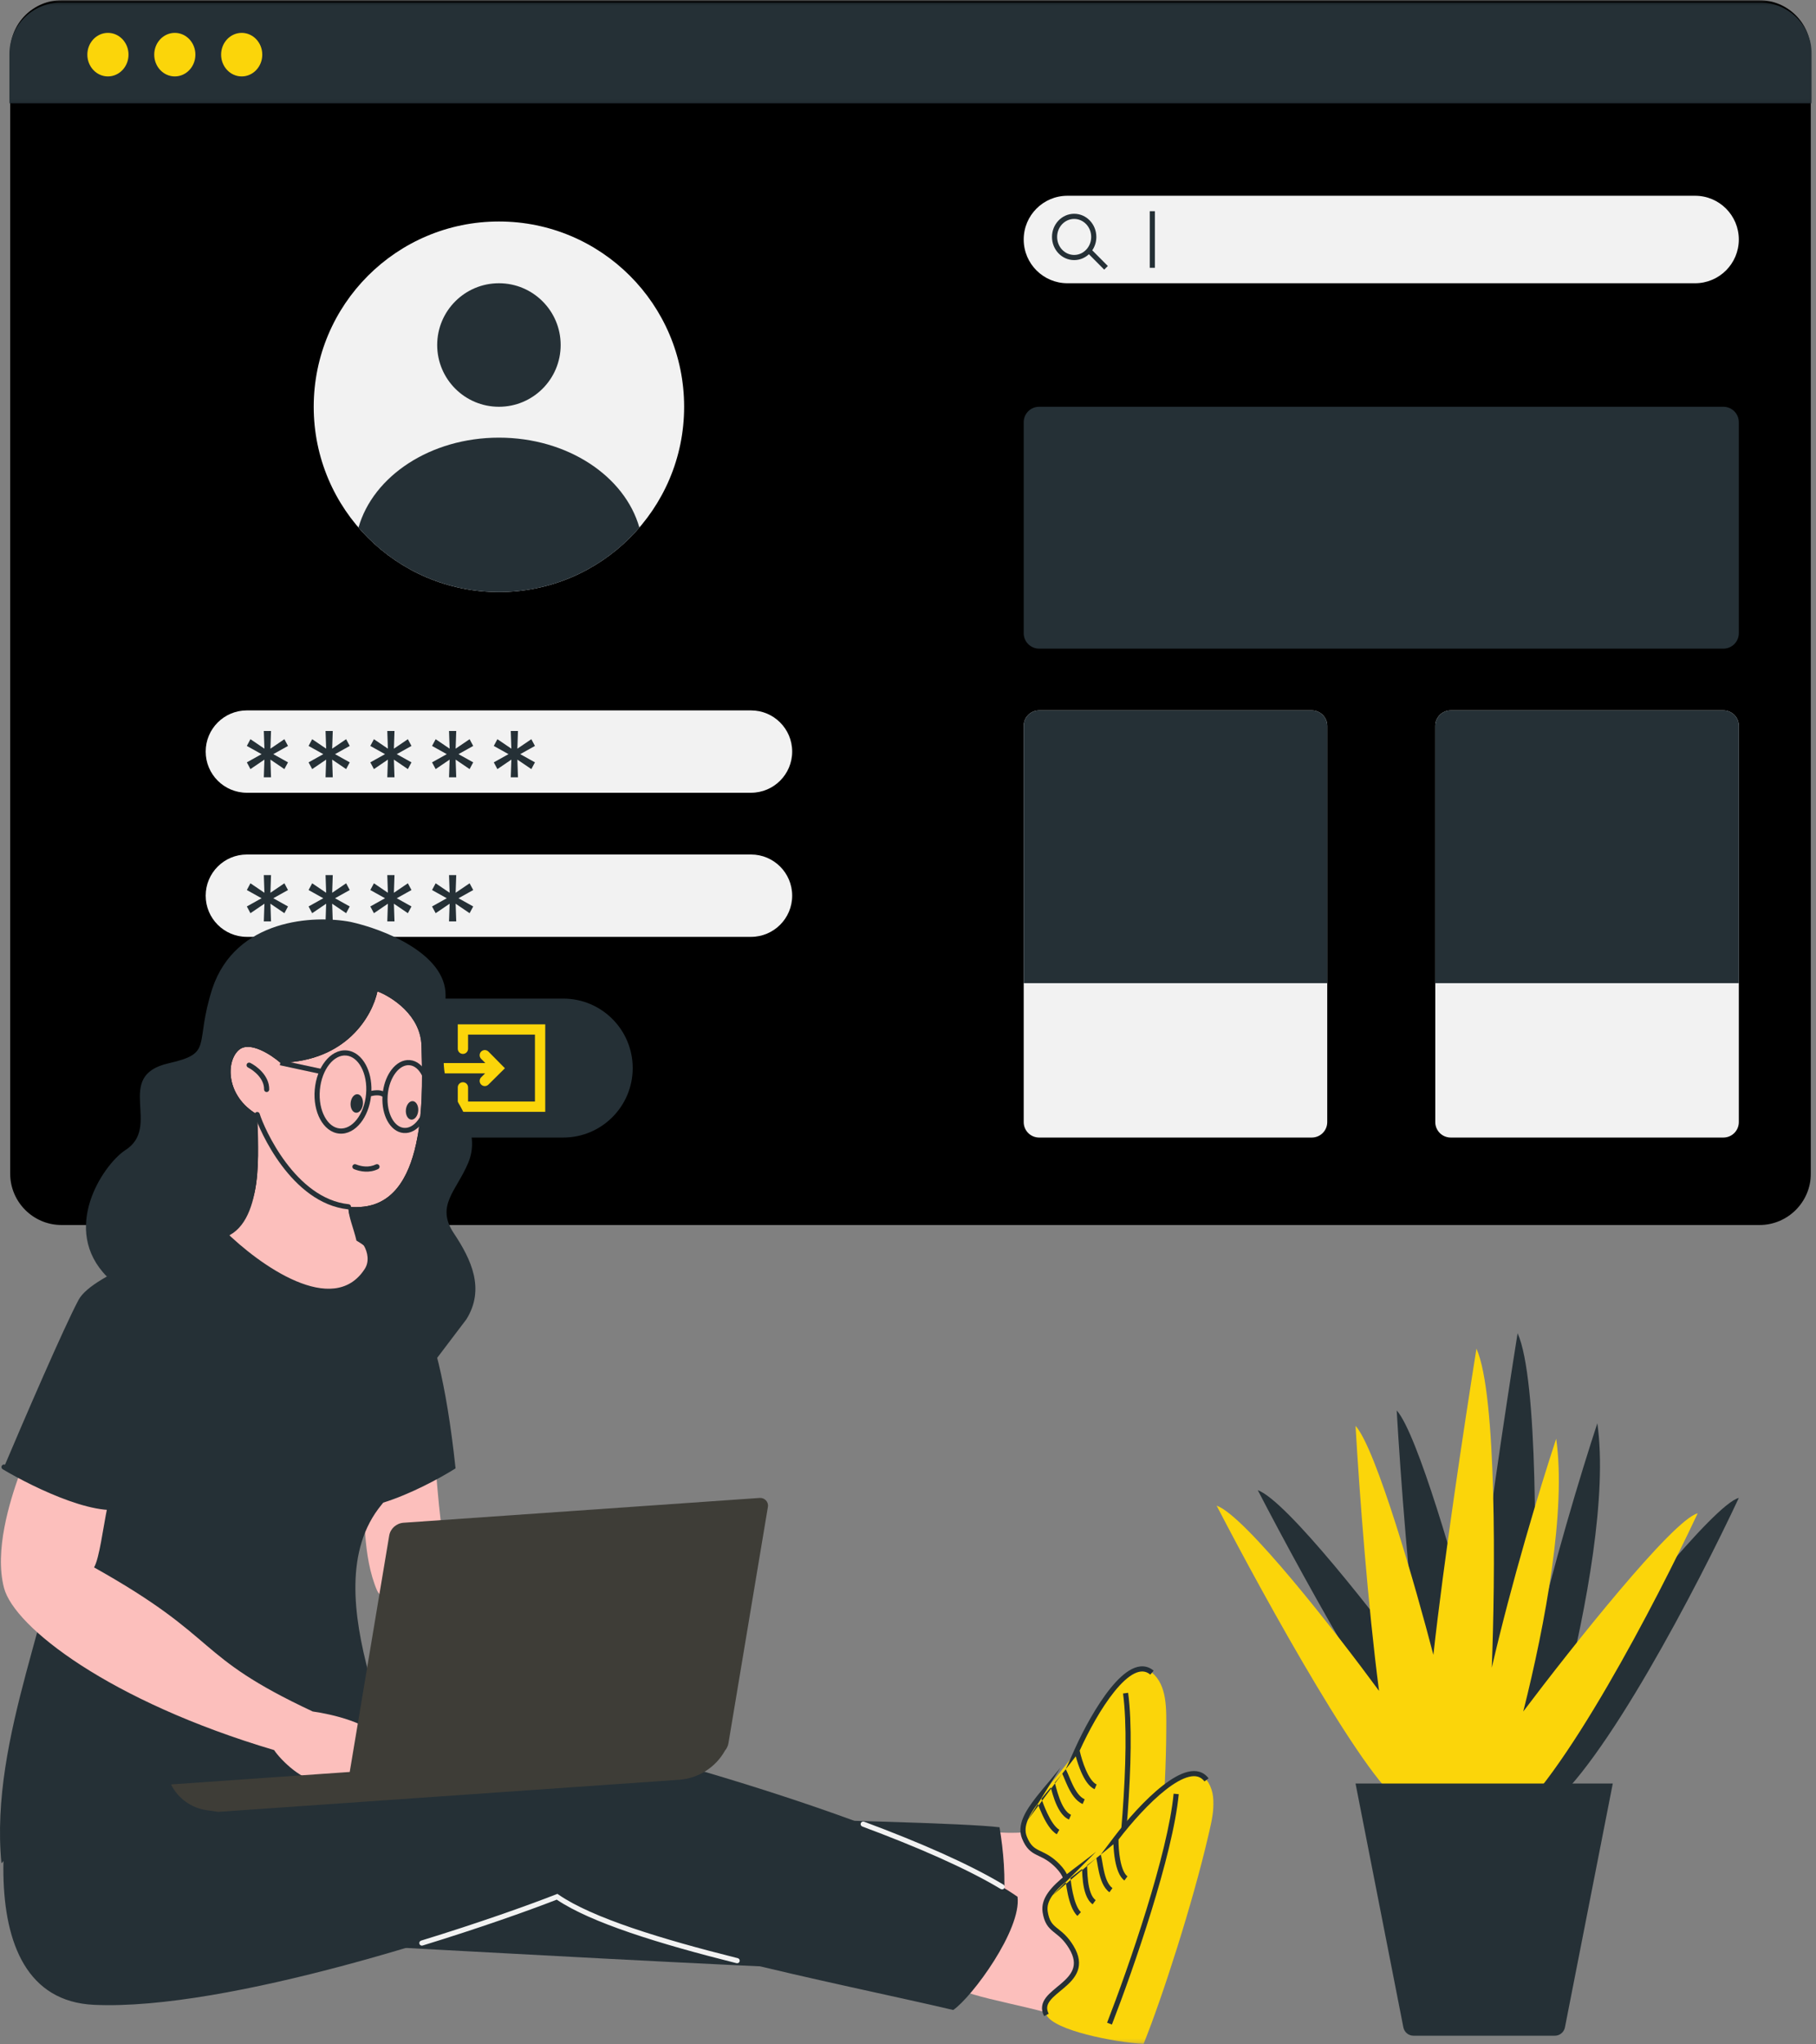 <svg width="471" height="530" viewBox="0 0 471 530" fill="none" xmlns="http://www.w3.org/2000/svg">
<rect x="0" y="0" width="471" height="530" fill="#808080" stroke="none"/>
<mask id="mask0_504_1159" style="mask-type:luminance" maskUnits="userSpaceOnUse" x="1" y="0" width="470" height="319">
<path d="M1.943 0H470.087V318.201H1.943V0Z" fill="white"/>
</mask>
<g mask="url(#mask0_504_1159)">
<path d="M2.641 13.398C2.641 6.027 8.615 0.053 15.983 0.053H456.321C463.688 0.053 469.662 6.027 469.662 13.398V304.287C469.662 311.654 463.688 317.628 456.321 317.628H15.983C8.615 317.628 2.641 311.654 2.641 304.287V13.398Z" fill="black"/>
</g>
<mask id="mask1_504_1159" style="mask-type:luminance" maskUnits="userSpaceOnUse" x="1" y="0" width="470" height="27">
<path d="M1.943 0.315H470.087V26.932H1.943V0.315Z" fill="white"/>
</mask>
<g mask="url(#mask1_504_1159)">
<path d="M2.439 14.007C2.439 6.637 8.413 0.662 15.784 0.662H456.558C463.925 0.662 469.899 6.637 469.899 14.007V26.84H2.439V14.007Z" fill="#253036"/>
</g>
<path d="M33.331 14.167C33.331 17.287 30.94 19.814 27.993 19.814C25.046 19.814 22.655 17.287 22.655 14.167C22.655 11.051 25.046 8.523 27.993 8.523C30.94 8.523 33.331 11.051 33.331 14.167Z" fill="#FBD50A"/>
<path d="M50.677 14.167C50.677 17.287 48.289 19.814 45.339 19.814C42.392 19.814 40.001 17.287 40.001 14.167C40.001 11.051 42.392 8.523 45.339 8.523C48.289 8.523 50.677 11.051 50.677 14.167Z" fill="#FBD50A"/>
<path d="M68.023 14.167C68.023 17.287 65.635 19.814 62.685 19.814C59.738 19.814 57.349 17.287 57.349 14.167C57.349 11.051 59.738 8.523 62.685 8.523C65.635 8.523 68.023 11.051 68.023 14.167Z" fill="#FBD50A"/>
<path d="M177.439 105.468C177.439 131.996 155.934 153.504 129.403 153.504C102.875 153.504 81.367 131.996 81.367 105.468C81.367 78.937 102.875 57.429 129.403 57.429C155.934 57.429 177.439 78.937 177.439 105.468Z" fill="#F2F2F2"/>
<path d="M53.345 194.868C53.345 188.974 58.125 184.194 64.022 184.194H194.788C200.682 184.194 205.462 188.974 205.462 194.868C205.462 200.764 200.682 205.544 194.788 205.544H64.022C58.125 205.544 53.345 200.764 53.345 194.868Z" fill="#F2F2F2"/>
<path d="M53.345 232.23C53.345 226.336 58.125 221.556 64.022 221.556H194.788C200.682 221.556 205.462 226.336 205.462 232.23C205.462 238.127 200.682 242.907 194.788 242.907H64.022C58.125 242.907 53.345 238.127 53.345 232.23Z" fill="#F2F2F2"/>
<path d="M93.375 276.93C93.375 266.981 101.443 258.918 111.389 258.918H146.084C156.032 258.918 164.098 266.981 164.098 276.93C164.098 286.881 156.032 294.944 146.084 294.944H111.389C101.443 294.944 93.375 286.881 93.375 276.93Z" fill="#253036"/>
<path fill-rule="evenodd" clip-rule="evenodd" d="M124.801 272.646C125.323 272.129 126.167 272.132 126.687 272.658L130.956 276.977L126.675 281.216C126.152 281.733 125.306 281.73 124.789 281.204C124.269 280.682 124.275 279.838 124.798 279.318L125.825 278.302H114.391C113.655 278.302 113.057 277.705 113.057 276.968C113.057 276.232 113.655 275.631 114.391 275.631H125.876L124.786 274.532C124.269 274.009 124.275 273.163 124.801 272.646Z" fill="#FBD50A"/>
<path fill-rule="evenodd" clip-rule="evenodd" d="M118.73 265.588H141.414V288.272H118.73V281.935C118.73 281.199 119.327 280.601 120.063 280.601C120.8 280.601 121.397 281.199 121.397 281.935V285.604H138.743V268.258H121.397V271.927C121.397 272.664 120.8 273.261 120.063 273.261C119.327 273.261 118.73 272.664 118.73 271.927V265.588Z" fill="#FBD50A"/>
<path d="M145.415 89.456C145.415 98.297 138.247 105.468 129.403 105.468C120.559 105.468 113.391 98.297 113.391 89.456C113.391 80.612 120.559 73.441 129.403 73.441C138.247 73.441 145.415 80.612 145.415 89.456Z" fill="#253036"/>
<path d="M129.403 113.474C111.642 113.474 96.77 123.435 92.98 136.785C101.788 147.022 114.838 153.504 129.403 153.504C143.968 153.504 157.019 147.022 165.83 136.785C162.036 123.435 147.168 113.474 129.403 113.474Z" fill="#253036"/>
<path d="M68.424 201.54L68.579 196.953L64.954 199.413L64.022 197.663L67.839 195.536L64.022 193.409L64.954 191.659L68.579 194.116L68.424 189.532H70.293L70.138 194.116L73.76 191.659L74.695 193.409L70.878 195.536L74.695 197.663L73.76 199.413L70.138 196.953L70.293 201.54H68.424Z" fill="#253036"/>
<path d="M68.424 238.902L68.579 234.315L64.954 236.775L64.022 235.025L67.839 232.898L64.022 230.771L64.954 229.019L68.579 231.478L68.424 226.892H70.293L70.138 231.478L73.76 229.019L74.695 230.771L70.878 232.898L74.695 235.025L73.76 236.775L70.138 234.315L70.293 238.902H68.424Z" fill="#253036"/>
<path d="M84.436 201.54L84.591 196.953L80.966 199.413L80.034 197.663L83.851 195.536L80.034 193.409L80.966 191.659L84.591 194.116L84.436 189.532H86.305L86.15 194.116L89.774 191.659L90.707 193.409L86.89 195.536L90.707 197.663L89.774 199.413L86.15 196.953L86.305 201.54H84.436Z" fill="#253036"/>
<path d="M84.436 238.902L84.591 234.315L80.966 236.775L80.034 235.025L83.851 232.898L80.034 230.771L80.966 229.019L84.591 231.478L84.436 226.892H86.305L86.15 231.478L89.774 229.019L90.707 230.771L86.89 232.898L90.707 235.025L89.774 236.775L86.15 234.315L86.305 238.902H84.436Z" fill="#253036"/>
<path d="M100.448 201.54L100.603 196.953L96.981 199.413L96.046 197.663L99.863 195.536L96.046 193.409L96.981 191.659L100.603 194.116L100.448 189.532H102.317L102.162 194.116L105.786 191.659L106.719 193.409L102.902 195.536L106.719 197.663L105.786 199.413L102.162 196.953L102.317 201.54H100.448Z" fill="#253036"/>
<path d="M100.448 238.902L100.603 234.315L96.981 236.775L96.046 235.025L99.863 232.898L96.046 230.771L96.981 229.019L100.603 231.478L100.448 226.892H102.317L102.162 231.478L105.786 229.019L106.719 230.771L102.902 232.898L106.719 235.025L105.786 236.775L102.162 234.315L102.317 238.902H100.448Z" fill="#253036"/>
<path d="M116.46 201.54L116.615 196.953L112.993 199.413L112.057 197.663L115.875 195.536L112.057 193.409L112.993 191.659L116.615 194.116L116.46 189.532H118.329L118.174 194.116L121.798 191.659L122.731 193.409L118.914 195.536L122.731 197.663L121.798 199.413L118.174 196.953L118.329 201.54H116.46Z" fill="#253036"/>
<path d="M132.472 201.54L132.626 196.953L129.005 199.413L128.069 197.663L131.887 195.536L128.069 193.409L129.005 191.659L132.626 194.116L132.472 189.532H134.341L134.186 194.116L137.81 191.659L138.743 193.409L134.926 195.536L138.743 197.663L137.81 199.413L134.186 196.953L134.341 201.54H132.472Z" fill="#253036"/>
<path d="M116.46 238.902L116.615 234.315L112.993 236.775L112.057 235.025L115.875 232.898L112.057 230.771L112.993 229.019L116.615 231.478L116.46 226.892H118.329L118.174 231.478L121.798 229.019L122.731 230.771L118.914 232.898L122.731 235.025L121.798 236.775L118.174 234.315L118.329 238.902H116.46Z" fill="#253036"/>
<path d="M265.508 62.099C265.508 55.837 270.585 50.757 276.85 50.757H439.64C445.905 50.757 450.982 55.837 450.982 62.099C450.982 68.364 445.905 73.441 439.64 73.441H276.85C270.585 73.441 265.508 68.364 265.508 62.099Z" fill="#F2F2F2"/>
<path fill-rule="evenodd" clip-rule="evenodd" d="M278.597 56.764C276.187 56.764 274.179 58.822 274.179 61.434C274.179 64.045 276.187 66.104 278.597 66.104C279.904 66.104 281.083 65.504 281.897 64.535C282.589 63.712 283.014 62.628 283.014 61.434C283.014 58.822 281.006 56.764 278.597 56.764ZM272.845 61.434C272.845 58.148 275.391 55.43 278.597 55.43C281.805 55.43 284.348 58.148 284.348 61.434C284.348 62.723 283.959 63.923 283.29 64.903L287.33 68.97L286.386 69.909L282.42 65.919C281.407 66.861 280.07 67.437 278.597 67.437C275.391 67.437 272.845 64.719 272.845 61.434Z" fill="#253036"/>
<path d="M265.508 109.47C265.508 107.259 267.299 105.468 269.509 105.468H446.978C449.191 105.468 450.982 107.259 450.982 109.47V164.178C450.982 166.391 449.191 168.182 446.978 168.182H269.509C267.299 168.182 265.508 166.391 265.508 164.178V109.47Z" fill="#253036"/>
<path d="M265.508 188.195C265.508 185.985 267.299 184.194 269.509 184.194H340.232C342.443 184.194 344.234 185.985 344.234 188.195V290.942C344.234 293.153 342.443 294.944 340.232 294.944H269.509C267.299 294.944 265.508 293.153 265.508 290.942V188.195Z" fill="#F2F2F2"/>
<path d="M372.256 188.195C372.256 185.985 374.048 184.194 376.258 184.194H446.978C449.191 184.194 450.982 185.985 450.982 188.195V290.942C450.982 293.153 449.191 294.944 446.978 294.944H376.258C374.048 294.944 372.256 293.153 372.256 290.942V188.195Z" fill="#F2F2F2"/>
<path d="M265.508 188.195C265.508 185.985 267.299 184.194 269.509 184.194H340.232C342.443 184.194 344.234 185.985 344.234 188.195V254.914H265.508V188.195Z" fill="#253036"/>
<path d="M372.256 188.195C372.256 185.985 374.048 184.194 376.258 184.194H446.978C449.191 184.194 450.982 185.985 450.982 188.195V254.914H372.256V188.195Z" fill="#253036"/>
<path fill-rule="evenodd" clip-rule="evenodd" d="M298.2 54.762H299.534V69.44H298.2V54.762Z" fill="#253036"/>
<path d="M282.227 503.988C278.689 500.165 256.772 502.651 248.67 501.071L247.242 473.755C247.907 473.72 273.574 479.055 277.082 469.519C286.561 477.038 283.644 497.01 282.227 503.988Z" fill="#FCBFBC"/>
<path d="M265.707 476.462C267.683 481.363 270.172 479.524 274.361 483.841C282.307 492.022 267.302 496.846 272.029 502.41C274.976 505.88 290.506 505.334 298.269 504.089C300.36 490.896 302.443 465.553 302.484 448.308C302.499 443.128 302.749 437.002 298.783 433.684C292.874 428.744 283.846 443.805 279.328 453.837C278.074 455.536 276.794 457.176 275.594 458.685L275.252 459.116C274.444 460.129 273.627 461.112 272.825 462.069C271.598 463.53 270.41 464.926 269.352 466.272C266.388 470.039 264.465 473.381 265.707 476.462Z" fill="#FBD50A"/>
<path fill-rule="evenodd" clip-rule="evenodd" d="M266.569 471.878C265.915 473.464 265.79 474.881 266.325 476.212C266.795 477.376 267.279 478.101 267.778 478.606C268.277 479.114 268.829 479.438 269.501 479.774C269.679 479.863 269.866 479.952 270.062 480.044C271.343 480.656 272.938 481.417 274.839 483.374C276.933 485.531 277.593 487.56 277.346 489.497C277.106 491.371 276.024 493.038 274.937 494.502C274.673 494.865 274.417 495.195 274.171 495.515C273.886 495.89 273.606 496.252 273.324 496.641C272.825 497.325 272.403 497.969 272.124 498.587C271.845 499.202 271.717 499.763 271.762 500.292C271.806 500.815 272.023 501.371 272.534 501.977L271.518 502.841C270.852 502.057 270.502 501.246 270.434 500.405C270.362 499.576 270.57 498.783 270.909 498.035C271.248 497.292 271.729 496.561 272.246 495.854C272.516 495.48 272.828 495.076 273.134 494.675C273.389 494.345 273.639 494.015 273.868 493.709C274.946 492.251 275.831 490.831 276.024 489.327C276.209 487.884 275.763 486.241 273.883 484.304C272.154 482.525 270.757 481.856 269.492 481.25C269.293 481.155 269.1 481.063 268.907 480.968C268.188 480.609 267.481 480.207 266.827 479.542C266.174 478.88 265.603 477.994 265.086 476.711C264.382 474.958 264.596 473.164 265.336 471.37C266.067 469.587 267.338 467.751 268.826 465.859C269.724 464.718 270.716 463.536 271.735 462.324C271.928 462.098 272.118 461.869 272.311 461.641C273.113 460.684 273.927 459.704 274.729 458.7L275.071 458.272C275.071 458.272 275.071 458.272 275.071 458.269M275.499 459.873C274.857 460.672 274.209 461.454 273.574 462.214C273.597 462.309 273.627 462.407 273.654 462.511C273.689 462.642 273.728 462.784 273.77 462.936L273.782 462.986C273.826 463.159 273.877 463.343 273.93 463.542C274.141 464.329 274.417 465.286 274.777 466.251C275.133 467.217 275.564 468.167 276.081 468.946C276.601 469.73 277.168 470.282 277.78 470.544L277.257 471.771C276.307 471.367 275.558 470.574 274.967 469.682C274.373 468.785 273.9 467.731 273.523 466.715C273.146 465.696 272.858 464.692 272.641 463.89C272.602 463.738 272.561 463.595 272.525 463.459C271.675 464.469 270.861 465.443 270.107 466.391C270.125 466.435 270.142 466.483 270.16 466.533C270.437 467.291 270.927 468.649 271.607 470.089C272.044 471.019 272.546 471.952 273.092 472.736C273.645 473.529 274.206 474.118 274.747 474.424L274.091 475.585C273.294 475.137 272.593 474.355 271.996 473.5C271.393 472.629 270.855 471.622 270.401 470.66C269.872 469.54 269.438 468.432 269.141 467.636C268.013 469.145 267.115 470.55 266.569 471.878M276.414 458.726C276.642 459.131 276.862 459.636 277.079 460.149C277.153 460.322 277.228 460.5 277.302 460.678C277.563 461.305 277.845 461.976 278.166 462.651C278.579 463.515 279.04 464.35 279.571 465.039C280.106 465.731 280.685 466.242 281.324 466.516L280.801 467.743C279.877 467.35 279.129 466.649 278.517 465.856C277.902 465.057 277.391 464.127 276.96 463.224C276.627 462.517 276.33 461.807 276.066 461.177C275.992 461.002 275.92 460.833 275.852 460.672C275.724 460.369 275.606 460.102 275.499 459.873M276.414 458.726C277.254 457.663 278.134 456.537 279.013 455.373C279.343 456.605 279.815 458.073 280.412 459.442C280.834 460.411 281.33 461.353 281.894 462.131C282.45 462.897 283.115 463.563 283.9 463.895L284.423 462.669C283.959 462.47 283.469 462.027 282.973 461.344C282.486 460.675 282.037 459.829 281.633 458.908C280.873 457.164 280.32 455.23 280.026 453.911C282.275 448.953 285.59 442.845 289.051 438.564C290.812 436.387 292.565 434.741 294.181 433.933C294.983 433.532 295.726 433.351 296.4 433.384C297.069 433.419 297.716 433.663 298.355 434.195L299.208 433.17C298.37 432.466 297.446 432.1 296.469 432.053C295.503 432.005 294.532 432.267 293.587 432.739C291.71 433.678 289.814 435.499 288.014 437.724C284.42 442.171 281.018 448.466 278.749 453.498M292.482 470.113C291.635 481.743 290.248 493.335 289.14 501.023L287.818 500.83C288.923 493.172 290.307 481.61 291.151 470.015C291.998 458.406 292.301 446.823 291.273 439.093L292.595 438.918C293.644 446.793 293.329 458.498 292.482 470.113Z" fill="#253036"/>
<path d="M280.983 526.268C278.392 521.744 256.477 519.236 248.941 515.874L253.691 488.935C254.347 489.051 278.157 500.025 283.722 491.523C291.267 500.982 283.929 519.786 280.983 526.268Z" fill="#FCBFBC"/>
<mask id="mask2_504_1159" style="mask-type:luminance" maskUnits="userSpaceOnUse" x="270" y="459" width="46" height="71">
<path d="M270.264 459.199H315.133V529.8H270.264V459.199Z" fill="white"/>
</mask>
<g mask="url(#mask2_504_1159)">
<path d="M271.075 495.729C271.895 500.949 274.738 499.719 277.848 504.864C283.751 514.626 268.045 515.951 271.396 522.433C273.487 526.479 288.742 529.438 296.587 529.972C301.593 517.588 309.323 493.362 313.244 476.568C314.423 471.524 316.045 465.61 312.926 461.486C308.28 455.343 296.097 467.986 289.437 476.747C287.833 478.122 286.217 479.429 284.708 480.632L284.277 480.974C283.264 481.779 282.245 482.554 281.247 483.306C279.726 484.453 278.249 485.549 276.919 486.621C273.184 489.625 270.558 492.447 271.075 495.729Z" fill="#FBD50A"/>
</g>
<path fill-rule="evenodd" clip-rule="evenodd" d="M272.947 491.454C271.955 492.857 271.512 494.208 271.735 495.622C271.931 496.864 272.237 497.678 272.611 498.284C272.985 498.89 273.449 499.333 274.028 499.808C274.183 499.936 274.346 500.063 274.512 500.197C275.623 501.082 277.008 502.182 278.419 504.517C279.975 507.089 280.163 509.216 279.485 511.046C278.829 512.823 277.4 514.201 276.013 515.386C275.671 515.674 275.35 515.942 275.038 516.2C274.673 516.5 274.319 516.791 273.957 517.103C273.315 517.659 272.763 518.191 272.353 518.731C271.94 519.266 271.69 519.783 271.616 520.312C271.539 520.831 271.625 521.42 271.99 522.127L270.805 522.739C270.33 521.824 270.172 520.953 270.294 520.121C270.413 519.299 270.793 518.571 271.289 517.92C271.788 517.27 272.421 516.67 273.086 516.096C273.434 515.793 273.826 515.466 274.215 515.146C274.536 514.881 274.857 514.617 275.148 514.37C276.526 513.194 277.709 512.006 278.232 510.583C278.737 509.219 278.674 507.52 277.278 505.209C275.995 503.085 274.783 502.119 273.686 501.249C273.514 501.109 273.348 500.975 273.178 500.839C272.558 500.328 271.963 499.775 271.473 498.982C270.986 498.189 270.633 497.2 270.416 495.83C270.122 493.965 270.737 492.265 271.86 490.682C272.974 489.114 274.622 487.61 276.5 486.101C277.632 485.189 278.864 484.262 280.133 483.309C280.368 483.131 280.608 482.952 280.846 482.771C281.841 482.02 282.854 481.25 283.861 480.451L284.292 480.109M284.348 481.767C283.543 482.403 282.735 483.015 281.945 483.615C281.948 483.713 281.954 483.817 281.96 483.924C281.963 484.057 281.969 484.206 281.975 484.363V484.414C281.981 484.592 281.987 484.785 281.993 484.987C282.025 485.804 282.079 486.799 282.209 487.818C282.34 488.843 282.548 489.865 282.875 490.739C283.205 491.621 283.635 492.286 284.17 492.675L283.386 493.754C282.551 493.148 281.998 492.206 281.624 491.208C281.247 490.198 281.024 489.063 280.884 487.991C280.748 486.912 280.691 485.867 280.662 485.038C280.656 484.883 280.65 484.735 280.647 484.592C279.589 485.388 278.576 486.152 277.629 486.906C277.635 486.954 277.64 487.004 277.646 487.055C277.747 487.86 277.92 489.289 278.258 490.848C278.475 491.85 278.754 492.871 279.111 493.76C279.47 494.66 279.886 495.358 280.344 495.774L279.441 496.76C278.766 496.142 278.258 495.224 277.872 494.256C277.477 493.272 277.18 492.173 276.954 491.131C276.693 489.922 276.518 488.745 276.408 487.902C274.97 489.119 273.779 490.287 272.947 491.454M285.495 480.855C285.629 481.301 285.73 481.844 285.828 482.394C285.86 482.578 285.893 482.765 285.926 482.958C286.039 483.63 286.163 484.346 286.324 485.073C286.529 486.009 286.79 486.927 287.156 487.717C287.521 488.513 287.97 489.143 288.528 489.55L287.744 490.629C286.933 490.037 286.362 489.188 285.944 488.276C285.522 487.361 285.236 486.339 285.02 485.362C284.85 484.598 284.723 483.841 284.607 483.166C284.574 482.979 284.544 482.798 284.512 482.626C284.455 482.302 284.402 482.014 284.348 481.767M285.495 480.855C286.555 480.008 287.667 479.111 288.783 478.176C288.828 479.45 288.959 480.986 289.232 482.45C289.428 483.493 289.698 484.521 290.073 485.406C290.441 486.277 290.94 487.073 291.629 487.575L292.414 486.496C292.007 486.202 291.629 485.659 291.3 484.883C290.976 484.12 290.729 483.193 290.545 482.207C290.195 480.338 290.088 478.33 290.099 476.975C293.406 472.65 298.013 467.445 302.348 464.053C304.552 462.327 306.628 461.121 308.39 460.696C309.26 460.485 310.024 460.476 310.674 460.66C311.313 460.845 311.892 461.228 312.394 461.887L313.458 461.082C312.795 460.209 311.979 459.644 311.037 459.377C310.107 459.113 309.103 459.151 308.075 459.398C306.037 459.891 303.779 461.24 301.525 463.001C297.021 466.525 292.292 471.895 288.947 476.286M298.593 495.566C295.153 506.706 291.193 517.691 288.382 524.931L287.138 524.447C289.939 517.234 293.887 506.275 297.318 495.171C300.755 484.052 303.658 472.831 304.391 465.072L305.719 465.197C304.971 473.105 302.03 484.438 298.593 495.566Z" fill="#253036"/>
<path d="M115.144 399.055C113.811 394.385 113.008 377.972 112.477 376.37C106.247 378.596 96.599 379.573 94.463 384.376C94.463 391.717 94.035 403.618 97.799 412.399C99.801 417.069 129.377 433.749 139.162 435.748L155.174 427.742C149.839 423.474 126.932 403.502 115.144 399.055Z" fill="#FCBFBC"/>
<path d="M259.24 473.779C242.162 471.643 114.464 470.443 62.424 467.107C58.152 474.046 55.306 493.57 54.418 502.467C65.091 502.467 249.232 513.809 253.236 511.141C261.908 502.467 261.242 485.786 259.24 473.779Z" fill="#253036"/>
<path d="M24.393 519.813C-10.299 518.211 0.954 459.546 10.74 435.083C22.302 443.736 49.035 460.699 63.446 459.309C95.511 456.095 128.59 447.836 141.15 449.093C154.28 450.406 236.494 472.769 263.91 491.793C264.977 500.328 252.122 517.81 247.23 521.149C215.874 513.809 161.832 503.801 144.486 491.793C122.604 500.331 59.088 521.414 24.393 519.813Z" fill="#253036"/>
<path fill-rule="evenodd" clip-rule="evenodd" d="M223.256 472.721C223.384 472.377 223.767 472.199 224.112 472.329C238.193 477.57 251.169 483.19 260.25 488.647C260.565 488.834 260.669 489.247 260.479 489.562C260.289 489.877 259.879 489.981 259.564 489.788C250.59 484.396 237.706 478.811 223.648 473.58C223.301 473.449 223.126 473.066 223.256 472.721Z" fill="#F2F2F2"/>
<path fill-rule="evenodd" clip-rule="evenodd" d="M144.575 491.042L144.866 491.244C149.168 494.22 155.813 497.102 163.902 499.865C171.979 502.621 181.444 505.244 191.351 507.719C191.708 507.811 191.925 508.174 191.835 508.53C191.746 508.886 191.384 509.103 191.027 509.014C181.105 506.534 171.599 503.902 163.471 501.127C155.534 498.415 148.862 495.554 144.4 492.542C136.723 495.524 124.175 499.966 109.61 504.439C109.259 504.546 108.885 504.35 108.778 503.997C108.668 503.646 108.867 503.272 109.218 503.165C123.964 498.635 136.634 494.14 144.245 491.169L144.575 491.042Z" fill="#F2F2F2"/>
<path d="M93.114 321.662C88.842 339.81 69.096 327.443 58.419 318.995C48.191 322.108 24.126 330.069 20.392 337.009C16.654 343.945 5.936 368.81 1.043 380.375C4.905 382.671 10.936 385.811 16.91 388.057C15.116 415.987 -2.795 450.156 0.375 483.119C33.067 447.09 39.071 475.113 102.454 467.107C107.792 459.101 78.748 413.563 98.449 389.715C98.636 389.489 98.817 389.26 98.996 389.029C105.962 386.902 113.603 382.775 117.444 380.375C112.774 337.009 103.434 327.666 93.114 321.662Z" fill="#253036"/>
<path fill-rule="evenodd" clip-rule="evenodd" d="M92.537 321.327C92.722 321.009 93.132 320.902 93.449 321.086C98.693 324.137 103.713 328.061 107.994 336.712C112.257 345.321 115.768 358.591 118.106 380.304L118.154 380.719L117.797 380.939C113.968 383.334 106.384 387.436 99.394 389.605C99.254 389.783 99.112 389.961 98.966 390.14C94.165 395.95 92.312 403.104 92.181 410.753C92.053 418.411 93.651 426.518 95.71 434.18C96.952 438.802 98.345 443.202 99.623 447.245C100.475 449.936 101.277 452.47 101.951 454.805C102.783 457.696 103.416 460.268 103.669 462.381C103.915 464.46 103.817 466.263 103.009 467.475C102.804 467.784 102.391 467.867 102.085 467.662C101.776 467.457 101.693 467.042 101.898 466.738C102.424 465.951 102.587 464.579 102.344 462.538C102.106 460.539 101.5 458.052 100.668 455.177C100.018 452.916 99.224 450.406 98.375 447.72C97.082 443.636 95.665 439.147 94.421 434.527C92.35 426.821 90.716 418.572 90.85 410.732C90.981 402.887 92.885 395.404 97.938 389.29C98.119 389.07 98.295 388.847 98.467 388.622C103.3 382.294 104.322 373.917 103.517 364.82C102.762 356.244 100.395 347.145 98.2 338.699C98.069 338.188 97.938 337.68 97.804 337.175C97.712 336.819 97.926 336.453 98.283 336.361C98.639 336.269 99.005 336.483 99.097 336.84C99.23 337.354 99.364 337.873 99.501 338.393C101.69 346.812 104.081 356.012 104.848 364.705C105.597 373.186 104.809 381.296 100.686 387.772C106.823 385.633 113.184 382.214 116.734 380.027C114.405 358.624 110.929 345.651 106.8 337.303C102.661 328.941 97.855 325.195 92.778 322.239C92.46 322.055 92.35 321.645 92.537 321.327Z" fill="#253036"/>
<path d="M71.095 453.763C28.398 441.087 3.711 421.872 1.044 411.73C-1.505 402.049 2.564 389.251 4.926 382.558C11.619 386.138 21.099 390.333 27.833 390.811C26.743 396.134 25.762 404.111 24.393 406.395C57.751 425.075 49.748 429.079 81.103 443.754C85.996 444.423 96.316 446.826 98.449 451.095C96.004 455.319 91.513 464.837 82.437 461.103C79.235 462.704 72.655 456.21 71.095 453.763Z" fill="#FCBFBC"/>
<path d="M197.016 388.387L104.685 394.818C102.798 394.946 101.245 396.333 100.942 398.166L90.705 459.436L44.508 462.657C44.433 462.66 44.386 462.74 44.421 462.808C46.233 466.334 49.644 468.77 53.577 469.344L56.42 469.757C56.542 469.774 56.664 469.78 56.782 469.771L176.112 461.462C181.168 461.109 185.639 458.216 188.045 453.878C188.496 453.344 188.811 452.693 188.933 451.971L199.167 390.698C199.381 389.424 198.326 388.295 197.016 388.387Z" fill="#3E3D37"/>
<path d="M58.155 319.001C68.95 315.867 66.71 298.978 66.71 288.97C67.854 292.764 76.053 311.396 90.378 312.896C90.238 315.207 92.389 319.568 94.302 322.821C95.428 324.734 95.811 327.125 94.611 328.991C86.451 341.682 67.29 328.058 58.155 319.001Z" fill="#FCBFBC"/>
<path d="M72.714 275.543C89.897 275.165 96.569 263.354 97.894 257.041C101.634 258.458 109.153 263.277 109.316 271.232C109.518 281.178 111.217 310.846 94.403 312.86C93.013 313.03 91.667 313.032 90.375 312.896C76.053 311.396 67.851 292.764 66.707 288.97C58.535 284.232 58.529 275.106 62.005 272.192C64.785 269.86 70.302 273.454 72.714 275.543Z" fill="#FCBFBC"/>
<path fill-rule="evenodd" clip-rule="evenodd" d="M64.01 275.881C64.174 275.549 64.575 275.415 64.904 275.578C65.742 275.991 66.969 276.814 67.985 277.964C69.004 279.116 69.859 280.658 69.824 282.491C69.815 282.859 69.512 283.151 69.143 283.145C68.775 283.136 68.481 282.833 68.49 282.464C68.52 281.08 67.872 279.853 66.987 278.849C66.099 277.845 65.017 277.123 64.313 276.772C63.983 276.612 63.847 276.211 64.01 275.881ZM66.517 288.334C66.868 288.227 67.242 288.426 67.349 288.78C67.899 290.604 70.201 296.138 74.137 301.393C78.076 306.657 83.56 311.512 90.446 312.233C90.812 312.272 91.079 312.602 91.04 312.967C91.002 313.333 90.675 313.6 90.309 313.561C82.871 312.78 77.093 307.567 73.068 302.193C69.034 296.807 66.666 291.13 66.072 289.163C65.965 288.813 66.164 288.438 66.517 288.334Z" fill="#253036"/>
<path d="M72.714 275.543C89.897 275.165 96.569 263.354 97.894 257.041C101.634 258.458 109.156 263.277 109.316 271.232C109.521 281.178 111.217 310.846 94.406 312.86C93.013 313.03 91.67 313.033 90.378 312.896C90.241 315.174 91.718 318.424 92.448 321.662C100.258 326.267 105.802 335.485 108.46 340.342C109.666 342.549 111.28 347.602 112.875 352.739L120.973 342.059C125.821 334.214 122.289 326.638 117.684 319.728C112.94 312.605 118.377 308.787 121.424 301.539C124.472 294.294 119.951 287.725 116.906 282.631C113.864 277.533 115.441 271.77 115.566 258.093C115.664 247.155 99.186 240.827 90.933 239.033C81.522 237.227 61.173 238.148 55.077 256.29C50.288 271.167 55.544 273.006 43.72 275.691C29.209 278.983 42.277 292.199 32.349 298.31C26.547 302.273 15.704 318.787 27.732 331.002C43.72 326.332 57.754 320.994 57.754 320.994C68.546 317.86 67.019 297.674 66.71 288.97C58.535 284.232 58.529 275.106 62.005 272.192C64.785 269.857 70.302 273.454 72.714 275.543Z" fill="#253036"/>
<path fill-rule="evenodd" clip-rule="evenodd" d="M85.396 275.982C84.122 277.592 83.198 279.927 82.96 282.61C82.725 285.295 83.233 287.758 84.208 289.561C85.185 291.376 86.584 292.455 88.126 292.591C89.668 292.725 91.233 291.905 92.514 290.289C93.785 288.679 94.712 286.344 94.947 283.661C95.181 280.976 94.673 278.516 93.699 276.707C92.722 274.895 91.323 273.817 89.781 273.68C88.239 273.546 86.673 274.366 85.396 275.982ZM84.35 275.156C85.803 273.318 87.764 272.165 89.897 272.352C92.029 272.539 93.764 274.013 94.875 276.074C95.868 277.916 96.405 280.281 96.331 282.83C96.768 282.741 97.261 282.672 97.754 282.669C98.253 282.663 98.814 282.723 99.329 282.925C99.649 280.732 100.448 278.784 101.548 277.349C102.78 275.739 104.465 274.699 106.315 274.862C108.166 275.023 109.643 276.339 110.578 278.139C111.517 279.945 111.966 282.328 111.746 284.862C111.523 287.396 110.668 289.662 109.429 291.278C108.193 292.888 106.512 293.928 104.661 293.768C102.846 293.607 101.387 292.336 100.451 290.589C99.548 288.908 99.079 286.712 99.192 284.357C98.877 284.119 98.39 283.997 97.766 284.003C97.222 284.006 96.667 284.107 96.23 284.226C95.915 286.947 94.941 289.371 93.559 291.118C92.107 292.954 90.143 294.106 88.01 293.919C85.877 293.732 84.145 292.259 83.034 290.197C81.917 288.129 81.377 285.399 81.632 282.494C81.885 279.589 82.892 276.995 84.35 275.156ZM102.608 278.16C101.545 279.547 100.763 281.561 100.561 283.884C100.552 283.967 100.546 284.054 100.541 284.137C100.386 286.4 100.823 288.459 101.625 289.959C102.436 291.465 103.562 292.33 104.777 292.437C106.015 292.547 107.302 291.864 108.368 290.467C109.432 289.083 110.213 287.066 110.415 284.746C110.617 282.426 110.198 280.305 109.393 278.754C108.582 277.194 107.438 276.297 106.2 276.19C104.961 276.083 103.675 276.767 102.608 278.16Z" fill="#253036"/>
<path d="M94.13 286.249C94.014 287.574 93.206 288.584 92.324 288.507C91.441 288.429 90.82 287.295 90.936 285.973C91.052 284.648 91.86 283.635 92.742 283.715C93.625 283.792 94.249 284.927 94.13 286.249Z" fill="#253036"/>
<path d="M108.466 288.04C108.35 289.365 107.539 290.375 106.657 290.298C105.775 290.221 105.154 289.086 105.27 287.761C105.386 286.439 106.194 285.426 107.076 285.503C107.958 285.581 108.582 286.718 108.466 288.04Z" fill="#253036"/>
<path fill-rule="evenodd" clip-rule="evenodd" d="M83.109 278.46L72.575 276.196L72.854 274.892L83.391 277.153L83.109 278.46Z" fill="#253036"/>
<path fill-rule="evenodd" clip-rule="evenodd" d="M91.438 302.261C91.575 301.919 91.964 301.756 92.306 301.892C93.764 302.481 95.695 302.778 97.493 301.91C97.825 301.75 98.226 301.889 98.384 302.222C98.544 302.552 98.404 302.953 98.072 303.113C95.811 304.201 93.464 303.797 91.807 303.128C91.465 302.992 91.299 302.602 91.438 302.261Z" fill="#253036"/>
<path fill-rule="evenodd" clip-rule="evenodd" d="M41.926 364.39C42.279 364.491 42.484 364.862 42.381 365.215C41.379 368.667 39.778 374.041 38.225 378.958C36.68 383.845 35.162 388.354 34.33 390.015L34.253 390.172L34.104 390.27C32.307 391.467 29.782 391.708 27.01 391.408C24.215 391.105 21.045 390.246 17.849 389.109C11.453 386.833 4.84 383.408 0.702 380.948C0.384 380.758 0.28 380.351 0.47 380.033C0.657 379.715 1.067 379.611 1.385 379.801C5.473 382.232 12.005 385.612 18.297 387.852C21.443 388.972 24.503 389.795 27.153 390.08C29.731 390.359 31.811 390.113 33.216 389.254C34.006 387.585 35.444 383.325 36.95 378.554C38.501 373.652 40.099 368.287 41.1 364.844C41.204 364.491 41.572 364.286 41.926 364.39Z" fill="#253036"/>
<path d="M397.584 428.411C402.744 406.089 409.957 382.169 414.288 369.033C416.929 387.507 411.51 416.834 405.75 439.753C418.159 423.295 444.577 389.982 450.982 388.381C440.472 410.842 415.75 458.432 400.944 469.109L374.927 463.771C366.386 460.568 338.898 410.842 326.222 386.379C333.694 389.046 357.417 419.514 368.347 434.414C365.468 412.402 363.282 383.411 362.248 365.697C367.586 371.567 377.933 407.729 382.436 425.075C385.063 401.303 390.487 365.221 393.606 345.68C398.945 357.423 398.481 405.727 397.584 428.411Z" fill="#253036"/>
<path d="M386.91 432.412C392.07 410.094 399.28 386.171 403.615 373.034C406.252 391.509 400.837 420.836 395.077 443.754C407.485 427.3 433.904 393.984 440.308 392.382C429.798 414.844 405.076 462.437 390.27 473.111L364.25 467.775C355.709 464.573 328.222 414.844 315.546 390.38C323.02 393.051 346.744 423.518 357.673 438.419C354.791 416.403 352.605 387.412 351.574 369.698C356.912 375.571 367.256 411.73 371.763 429.079C374.386 405.305 379.81 369.226 382.933 349.685C388.268 361.425 387.808 409.728 386.91 432.412Z" fill="#FBD50A"/>
<path d="M351.574 462.437H418.293L405.884 525.665C405.637 526.915 404.541 527.819 403.267 527.819H366.6C365.325 527.819 364.226 526.915 363.98 525.665L351.574 462.437Z" fill="#253036"/>
</svg>
